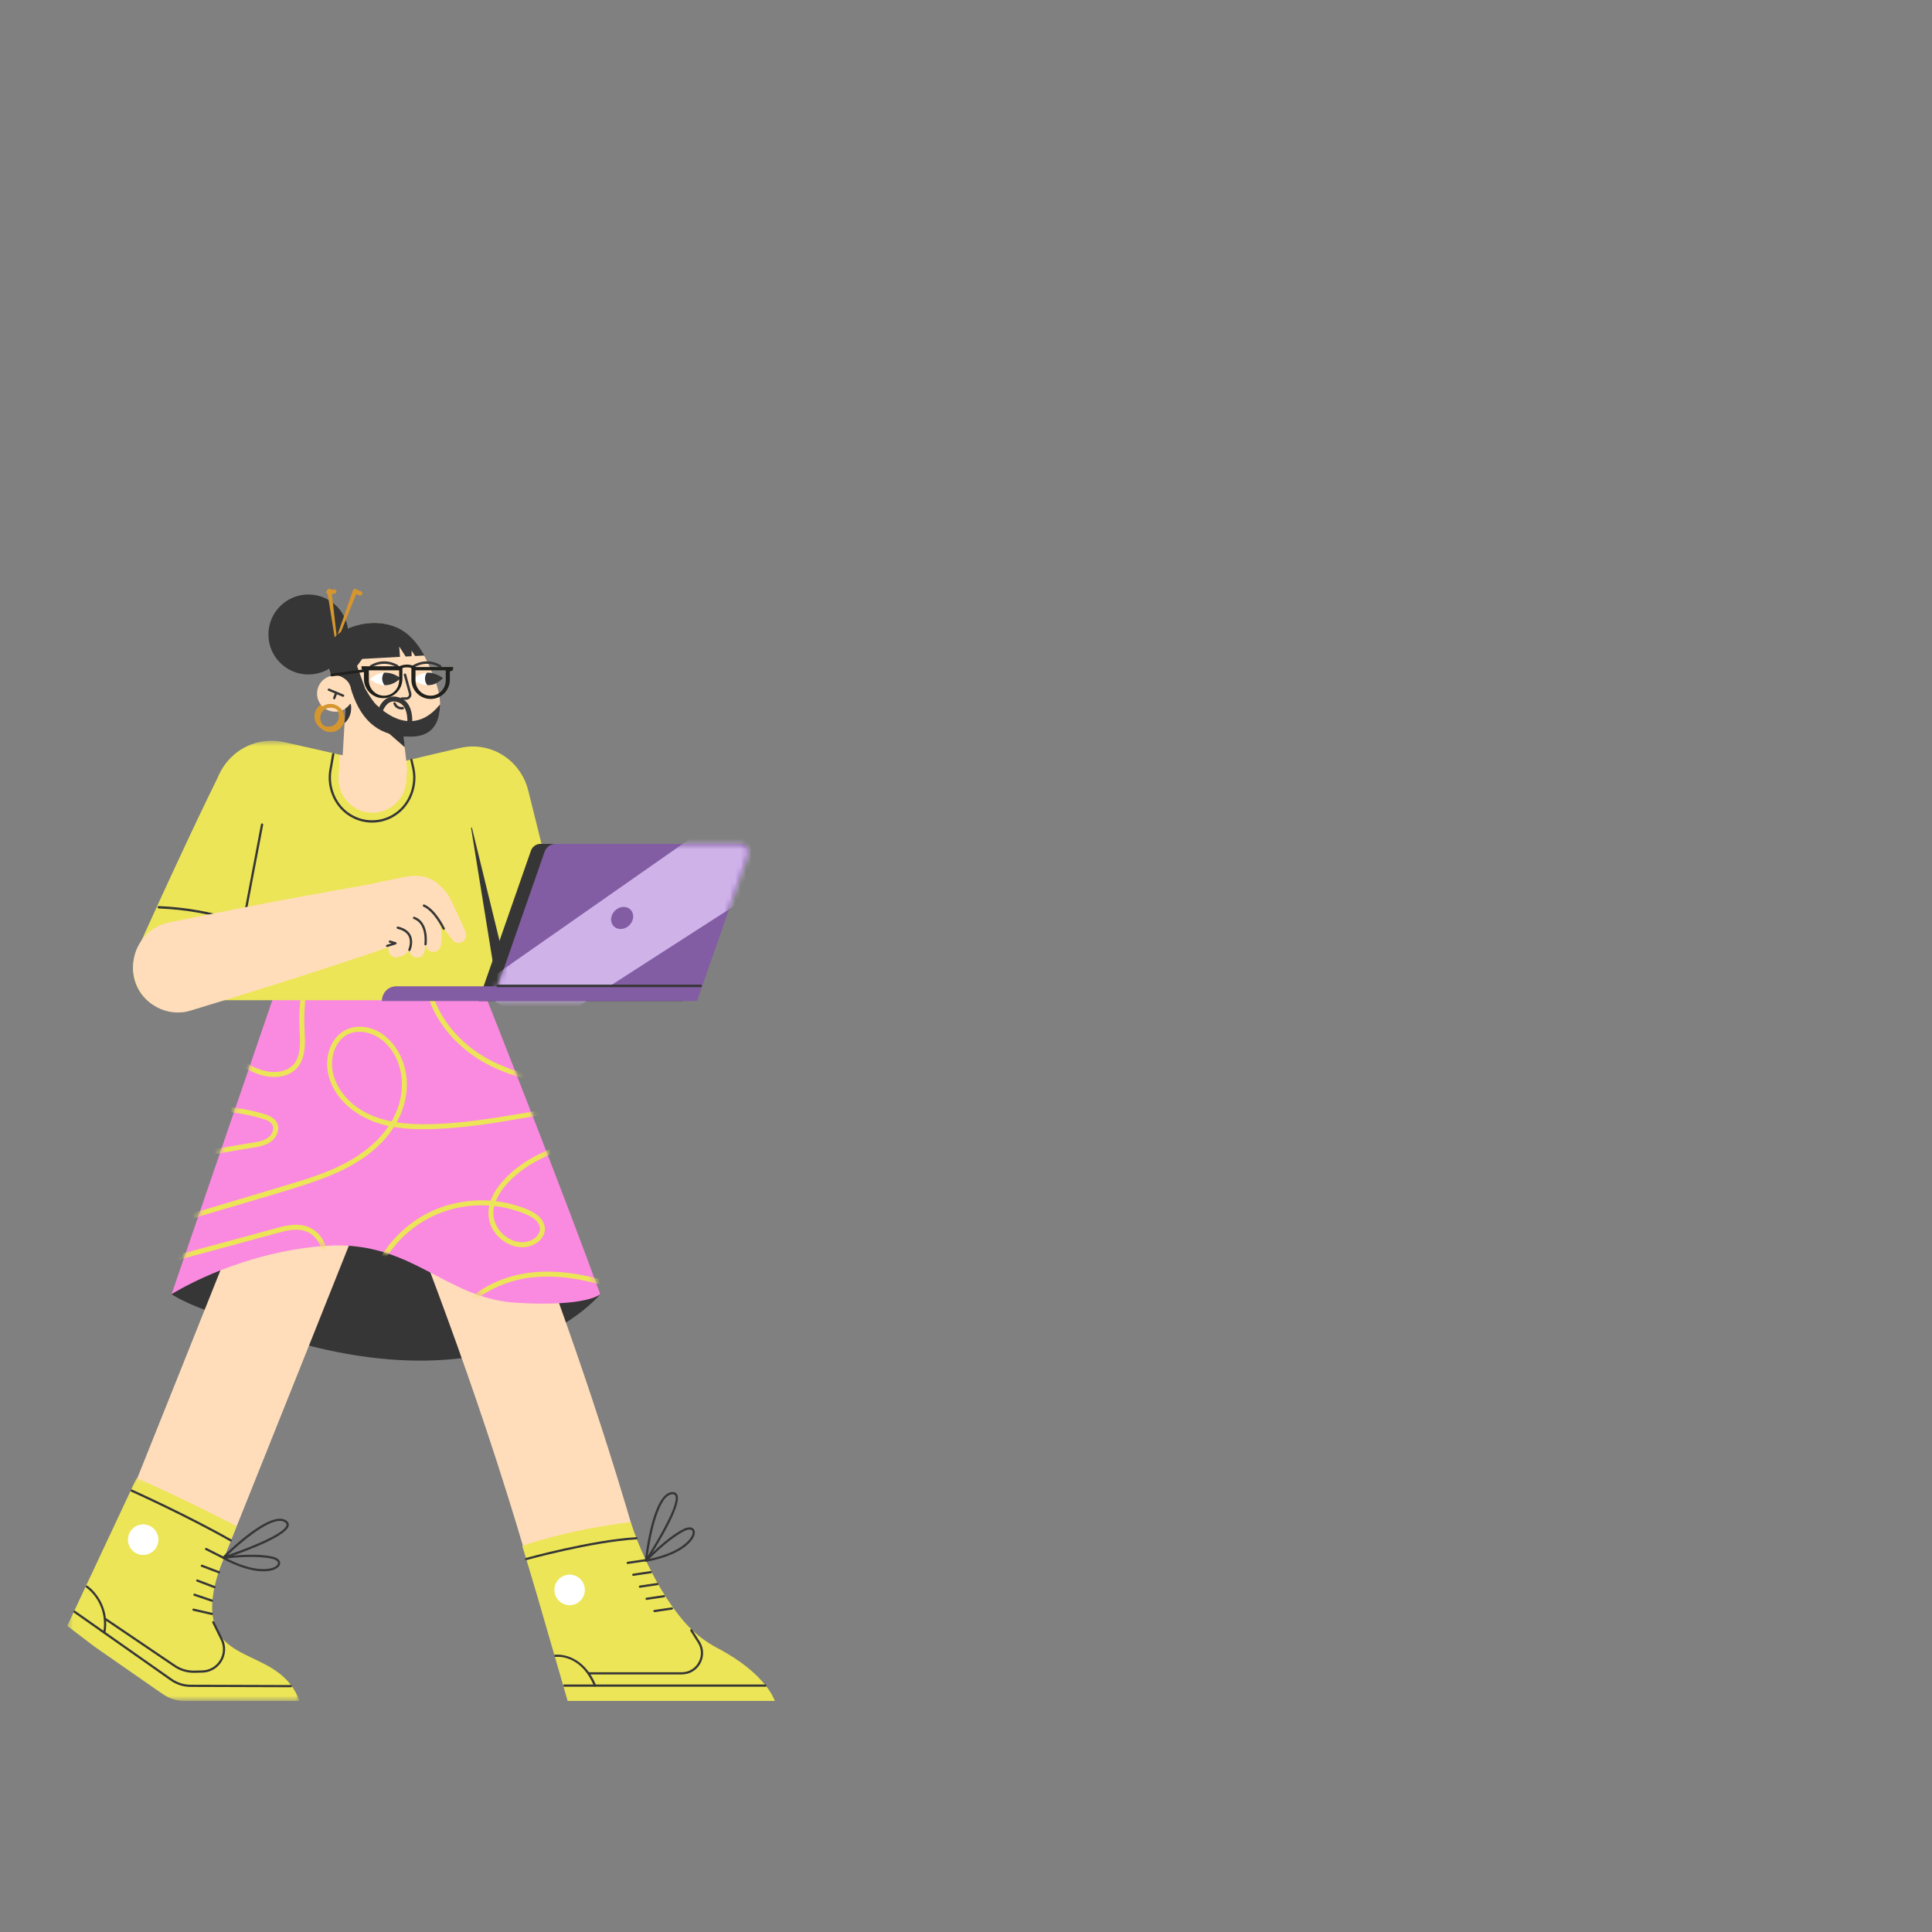 <svg width="356" height="356" viewBox="0 0 356 356" fill="none" xmlns="http://www.w3.org/2000/svg">
<rect x="0" y="0" width="356" height="356" fill="#808080" stroke="none"/>
<path d="M89.673 179.628H50.305V185.511H89.673V179.628Z" fill="#F98ADF"/>
<path fill-rule="evenodd" clip-rule="evenodd" d="M31.617 238.477C31.617 238.477 53.851 254.079 110.604 238.477C110.604 238.477 95.885 227.721 82.637 223.395C69.389 219.068 57.742 220.006 49.872 223.736C42.002 227.467 31.617 238.477 31.617 238.477Z" fill="#363636"/>
<path fill-rule="evenodd" clip-rule="evenodd" d="M110.604 238.475C110.604 238.475 88.64 266.021 31.617 238.475L92.292 230.326L110.604 238.475Z" fill="#363636"/>
<path fill-rule="evenodd" clip-rule="evenodd" d="M111.199 299.937C110.277 300.2 109.349 300.324 108.438 300.324C104.014 300.324 99.948 297.388 98.687 292.894C89.715 260.929 78.21 230.95 70.869 213.021C66.555 202.483 63.68 196.108 63.603 195.939C61.635 191.596 62.949 186.589 66.498 183.741H79.158C80.364 184.708 81.367 185.968 82.052 187.477C82.271 187.957 87.49 199.494 94.581 217.622C101.118 234.337 110.524 260.003 118.201 287.352C119.723 292.773 116.587 298.408 111.199 299.937Z" fill="#FFDDBA"/>
<path fill-rule="evenodd" clip-rule="evenodd" d="M66.501 183.741H70.504C70.829 183.835 71.154 183.948 71.475 184.077C76.674 186.169 79.201 192.104 77.121 197.332C77.053 197.504 74.689 203.443 70.872 213.021C63.491 231.539 50.678 263.653 38.519 293.941C36.924 297.913 33.126 300.324 29.114 300.324C27.85 300.324 26.566 300.084 25.322 299.579C20.13 297.47 17.62 291.527 19.717 286.305C38.151 240.384 58.096 190.256 58.296 189.755C59.506 186.713 62.009 184.58 64.914 183.741H66.501Z" fill="#FFDDBA"/>
<path fill-rule="evenodd" clip-rule="evenodd" d="M110.602 238.477C110.602 238.477 108.178 240.842 95.186 240.055C94.097 239.99 93.058 239.858 92.059 239.671C80.703 237.555 74.568 228.435 59.682 229.585C57.349 229.765 55.106 230.078 52.974 230.483C40.428 232.857 31.774 238.375 31.617 238.475L50.374 183.741H89.566C93.014 192.461 104.342 221.219 110.602 238.477Z" fill="#F98ADF"/>
<path fill-rule="evenodd" clip-rule="evenodd" d="M116.215 280.479C116.215 280.479 119.58 291.418 126.204 298.976C127.898 300.908 129.942 302.504 132.212 303.694C141.241 308.425 142.772 313.421 142.772 313.421H126.452H112.318H104.598L99.819 296.917L99.71 296.536L98.495 292.349L96.234 284.861C96.234 284.861 104.359 281.885 116.215 280.479Z" fill="#ECE557"/>
<mask id="mask0_652_4637" style="mask-type:alpha" maskUnits="userSpaceOnUse" x="12" y="272" width="44" height="42">
<path fill-rule="evenodd" clip-rule="evenodd" d="M12.391 272.35H55.195V313.424H12.391V272.35Z" fill="white"/>
</mask>
<g mask="url(#mask0_652_4637)">
<path fill-rule="evenodd" clip-rule="evenodd" d="M43.584 281.208C43.586 281.208 41.577 286.216 41.548 286.275C40.719 288.26 39.07 292.372 39.092 296.347C39.094 296.557 39.1 296.763 39.114 296.963C39.12 297.049 39.127 297.132 39.135 297.214C40.025 306.873 51.726 303.947 55.195 313.424L33.914 313.412C32.578 313.412 31.272 313.011 30.163 312.262L28.857 311.38L17.291 303.328L12.391 299.588L25.172 272.35C25.172 272.35 32.081 275.313 43.584 281.208Z" fill="#ECE557"/>
</g>
<mask id="mask1_652_4637" style="mask-type:alpha" maskUnits="userSpaceOnUse" x="31" y="183" width="80" height="58">
<path fill-rule="evenodd" clip-rule="evenodd" d="M50.392 183.742L31.633 238.451C31.633 238.451 43.504 230.814 59.699 229.564C75.894 228.313 81.733 239.213 95.204 240.029C108.196 240.816 110.619 238.451 110.619 238.451C103.175 217.936 89.584 183.742 89.584 183.742" fill="white"/>
</mask>
<g mask="url(#mask1_652_4637)">
<path fill-rule="evenodd" clip-rule="evenodd" d="M39.998 223.168L22.375 228.441C21.81 228.61 21.571 227.725 22.133 227.557L26.291 226.313L42.924 221.336L51.339 218.817C51.571 218.748 51.803 218.679 52.036 218.609C54.396 217.905 56.759 217.2 59.069 216.337C63.621 214.636 68.082 212.193 71.084 208.246C71.273 207.997 71.454 207.743 71.627 207.484C71.629 207.485 71.63 207.485 71.631 207.485L71.63 207.481C71.629 207.482 71.628 207.483 71.627 207.484C71.472 207.451 71.316 207.416 71.161 207.38C66.64 206.313 62.227 203.423 60.72 198.803C60.058 196.773 60.12 194.543 61.026 192.598C61.959 190.595 63.853 189.246 66.074 189.192C70.774 189.076 74.123 193.492 74.805 197.784C75.311 200.975 74.605 204.077 73.097 206.8L73.105 206.811C74.64 207.051 76.204 207.147 77.735 207.156C83.222 207.191 88.687 206.401 94.089 205.51C95.231 205.322 96.376 205.128 97.522 204.933C106.996 203.322 116.611 201.687 126.171 203.443C126.749 203.549 126.503 204.433 125.93 204.328C124.525 204.07 123.112 203.881 121.691 203.762C113.602 203.083 105.608 204.455 97.637 205.824C94.381 206.382 91.129 206.941 87.876 207.358C85.005 207.727 82.117 207.994 79.222 208.06C77.008 208.111 74.772 208.039 72.585 207.667L72.581 207.668C71.992 208.596 71.308 209.473 70.549 210.287C66.956 214.137 62.075 216.338 57.171 217.975C53.177 219.308 49.128 220.49 45.083 221.671C43.386 222.167 41.69 222.662 39.998 223.168ZM72.172 206.646C72.165 206.645 72.159 206.644 72.152 206.642C74.049 203.367 74.687 199.442 73.346 195.787C72.608 193.775 71.221 191.964 69.326 190.939C67.395 189.894 64.869 189.697 63.135 191.242C61.595 192.615 61.014 194.84 61.22 196.847C61.445 199.032 62.61 201.053 64.121 202.596C66.323 204.846 69.157 206.047 72.152 206.642C72.15 206.647 72.148 206.651 72.145 206.655L72.172 206.646Z" fill="#ECE557"/>
</g>
<mask id="mask2_652_4637" style="mask-type:alpha" maskUnits="userSpaceOnUse" x="31" y="183" width="80" height="58">
<path fill-rule="evenodd" clip-rule="evenodd" d="M50.392 183.742L31.633 238.451C31.633 238.451 43.504 230.814 59.699 229.564C75.894 228.313 81.733 239.213 95.204 240.029C108.196 240.816 110.619 238.451 110.619 238.451C103.175 217.936 89.584 183.742 89.584 183.742" fill="white"/>
</mask>
<g mask="url(#mask2_652_4637)">
<path fill-rule="evenodd" clip-rule="evenodd" d="M76.276 226.194C74.192 227.755 72.405 229.729 71.023 231.938C69.626 234.171 68.644 236.645 68.156 239.237C68.109 239.481 67.817 239.619 67.594 239.557C67.343 239.488 67.23 239.236 67.276 238.993C67.4 238.334 67.555 237.681 67.741 237.037C68.524 234.338 69.836 231.815 71.549 229.597C73.249 227.397 75.366 225.511 77.762 224.109C80.403 222.562 83.37 221.631 86.405 221.307C87.733 221.165 89.077 221.144 90.412 221.244C90.412 221.245 90.411 221.246 90.411 221.248L90.417 221.244C90.415 221.244 90.414 221.244 90.412 221.244C90.875 219.937 91.666 218.761 92.57 217.721C93.512 216.637 94.591 215.679 95.746 214.831C98.053 213.136 100.68 211.93 103.365 210.978C106.091 210.011 108.9 209.307 111.708 208.627C112.279 208.488 112.521 209.373 111.95 209.512C111.298 209.67 110.645 209.829 109.993 209.993C107.315 210.666 104.645 211.411 102.078 212.439C99.61 213.427 97.215 214.706 95.179 216.436C94.137 217.321 93.154 218.316 92.376 219.447C91.973 220.032 91.616 220.662 91.355 221.328L91.359 221.335C92.757 221.501 94.139 221.801 95.475 222.235C96.816 222.671 98.244 223.191 99.305 224.158C100.316 225.08 100.752 226.497 100.078 227.754C99.448 228.929 98.106 229.622 96.827 229.782C95.527 229.945 94.171 229.561 93.07 228.868C91.959 228.168 91.03 227.135 90.502 225.924C89.976 224.718 89.877 223.414 90.154 222.142C90.155 222.142 90.156 222.142 90.157 222.143L90.155 222.137C90.154 222.139 90.154 222.141 90.154 222.142C88.027 222.001 85.876 222.182 83.805 222.675C81.084 223.322 78.52 224.514 76.276 226.194ZM91.061 222.222C91.064 222.223 91.067 222.223 91.07 222.223C90.978 222.604 90.921 222.993 90.908 223.389C90.83 225.8 92.614 228.02 94.879 228.695C95.997 229.028 97.197 228.969 98.213 228.364C99.143 227.811 99.811 226.797 99.353 225.723C98.887 224.629 97.614 224.029 96.583 223.612C95.228 223.063 93.815 222.662 92.376 222.41C91.943 222.334 91.507 222.272 91.07 222.223C91.07 222.221 91.071 222.22 91.071 222.218L91.061 222.222Z" fill="#ECE557"/>
</g>
<mask id="mask3_652_4637" style="mask-type:alpha" maskUnits="userSpaceOnUse" x="31" y="183" width="80" height="58">
<path fill-rule="evenodd" clip-rule="evenodd" d="M50.392 183.742L31.633 238.451C31.633 238.451 43.504 230.814 59.699 229.564C75.894 228.313 81.733 239.213 95.204 240.029C108.196 240.816 110.619 238.451 110.619 238.451C103.175 217.936 89.584 183.742 89.584 183.742" fill="white"/>
</mask>
<g mask="url(#mask3_652_4637)">
<path fill-rule="evenodd" clip-rule="evenodd" d="M78.156 178.805C78.152 181.401 78.813 183.951 79.957 186.27C81.104 188.598 82.733 190.688 84.63 192.447C86.62 194.293 88.909 195.769 91.378 196.88C94.146 198.124 97.078 198.945 100.061 199.469C103.072 199.998 106.127 200.246 109.18 200.361C109.558 200.375 109.936 200.388 110.314 200.398C110.902 200.415 110.901 199.497 110.314 199.481C107.343 199.397 104.366 199.215 101.425 198.768C98.502 198.324 95.607 197.625 92.859 196.521C90.4 195.534 88.067 194.199 86.047 192.483C84.119 190.847 82.457 188.911 81.216 186.703C80.019 184.57 79.238 182.172 79.095 179.739C79.076 179.428 79.068 179.117 79.069 178.805C79.07 178.215 78.157 178.214 78.156 178.805Z" fill="#ECE557"/>
</g>
<mask id="mask4_652_4637" style="mask-type:alpha" maskUnits="userSpaceOnUse" x="31" y="183" width="80" height="58">
<path fill-rule="evenodd" clip-rule="evenodd" d="M50.392 183.742L31.633 238.451C31.633 238.451 43.504 230.814 59.699 229.564C75.894 228.313 81.733 239.213 95.204 240.029C108.196 240.816 110.619 238.451 110.619 238.451C103.175 217.936 89.584 183.742 89.584 183.742" fill="white"/>
</mask>
<g mask="url(#mask4_652_4637)">
<path fill-rule="evenodd" clip-rule="evenodd" d="M19.819 237.559C22.979 235.484 26.513 234.104 30.105 232.989C33.938 231.798 37.838 230.813 41.71 229.76C43.766 229.2 45.822 228.641 47.877 228.082C48.905 227.803 49.933 227.522 50.961 227.243C51.852 227.001 52.755 226.756 53.675 226.652C54.596 226.548 55.532 226.575 56.411 226.898C57.093 227.148 57.672 227.59 58.147 228.133C59.136 229.264 59.597 230.822 59.596 232.302C59.593 236.267 57.016 239.614 55.801 243.245C55.648 243.703 55.516 244.166 55.408 244.636C55.277 245.211 56.157 245.456 56.288 244.88C57.187 240.95 59.875 237.656 60.414 233.615C60.646 231.882 60.422 230.107 59.56 228.569C58.712 227.057 57.288 225.989 55.563 225.748C53.577 225.471 51.598 226.119 49.703 226.635C47.596 227.208 45.488 227.781 43.38 228.355C39.356 229.45 35.315 230.494 31.313 231.667C27.609 232.753 23.921 234.043 20.577 236.008C20.165 236.251 19.758 236.504 19.358 236.767C18.869 237.088 19.325 237.883 19.819 237.559Z" fill="#ECE557"/>
</g>
<mask id="mask5_652_4637" style="mask-type:alpha" maskUnits="userSpaceOnUse" x="31" y="183" width="80" height="58">
<path fill-rule="evenodd" clip-rule="evenodd" d="M50.392 183.742L31.633 238.451C31.633 238.451 43.504 230.814 59.699 229.564C75.894 228.313 81.733 239.213 95.204 240.029C108.196 240.816 110.619 238.451 110.619 238.451C103.175 217.936 89.584 183.742 89.584 183.742" fill="white"/>
</mask>
<g mask="url(#mask5_652_4637)">
<path fill-rule="evenodd" clip-rule="evenodd" d="M42.093 194.834C43.9 196.105 45.779 197.374 47.906 198.035C49.94 198.667 52.41 198.678 54.168 197.315C55.754 196.085 56.155 194.06 56.185 192.15C56.2 191.169 56.126 190.19 56.09 189.209C56.046 188.013 56.065 186.814 56.147 185.619C56.31 183.223 56.733 180.847 57.4 178.54C57.483 178.253 57.57 177.966 57.66 177.681C57.839 177.117 56.959 176.876 56.781 177.437C56.067 179.691 55.59 182.015 55.343 184.367C55.22 185.534 55.157 186.707 55.155 187.881C55.152 188.923 55.222 189.961 55.258 191.002C55.289 191.899 55.293 192.859 55.15 193.708C55.01 194.542 54.742 195.357 54.227 195.989C52.952 197.553 50.699 197.762 48.855 197.341C46.522 196.808 44.484 195.4 42.553 194.042C42.351 193.9 42.046 194.005 41.929 194.206C41.796 194.435 41.89 194.692 42.093 194.834Z" fill="#ECE557"/>
</g>
<mask id="mask6_652_4637" style="mask-type:alpha" maskUnits="userSpaceOnUse" x="31" y="183" width="80" height="58">
<path fill-rule="evenodd" clip-rule="evenodd" d="M50.392 183.742L31.633 238.451C31.633 238.451 43.504 230.814 59.699 229.564C75.894 228.313 81.733 239.213 95.204 240.029C108.196 240.816 110.619 238.451 110.619 238.451C103.175 217.936 89.584 183.742 89.584 183.742" fill="white"/>
</mask>
<g mask="url(#mask6_652_4637)">
<path fill-rule="evenodd" clip-rule="evenodd" d="M114.594 236.97C111.983 236.063 109.314 235.304 106.589 234.834C103.872 234.365 101.097 234.172 98.348 234.435C95.989 234.661 93.699 235.22 91.522 236.164C89.522 237.032 87.651 238.22 86.045 239.702C84.459 241.166 83.132 242.943 82.269 244.931C82.154 245.197 82.045 245.465 81.944 245.736C81.857 245.968 82.04 246.239 82.262 246.3C82.518 246.371 82.737 246.213 82.824 245.98C83.541 244.057 84.722 242.306 86.174 240.848C87.662 239.354 89.413 238.166 91.32 237.258C93.263 236.332 95.394 235.72 97.545 235.443C100.187 235.103 102.878 235.191 105.509 235.584C108.197 235.986 110.836 236.682 113.414 237.536C113.728 237.64 114.04 237.746 114.352 237.854C114.584 237.935 114.85 237.762 114.913 237.534C114.982 237.282 114.828 237.051 114.594 236.97Z" fill="#ECE557"/>
</g>
<mask id="mask7_652_4637" style="mask-type:alpha" maskUnits="userSpaceOnUse" x="31" y="183" width="80" height="58">
<path fill-rule="evenodd" clip-rule="evenodd" d="M50.392 183.742L31.633 238.451C31.633 238.451 43.504 230.814 59.699 229.564C75.894 228.313 81.733 239.213 95.204 240.029C108.196 240.816 110.619 238.451 110.619 238.451C103.175 217.936 89.584 183.742 89.584 183.742" fill="#825DA3"/>
</mask>
<g mask="url(#mask7_652_4637)">
<path fill-rule="evenodd" clip-rule="evenodd" d="M33.731 204.96C36.641 204.6 39.591 204.591 42.503 204.934C43.93 205.102 45.347 205.361 46.743 205.701C47.412 205.864 48.087 206.032 48.739 206.255C49.227 206.422 49.708 206.644 50.047 207.038C50.348 207.387 50.414 207.863 50.305 208.3C50.18 208.798 49.878 209.252 49.459 209.577C48.469 210.346 47.015 210.47 45.796 210.676L36.699 212.213C33.654 212.727 30.609 213.241 27.564 213.755C27.193 213.818 26.821 213.881 26.45 213.943C26.207 213.984 26.071 214.286 26.131 214.507C26.202 214.767 26.449 214.869 26.693 214.828C29.837 214.297 32.98 213.766 36.124 213.235C39.268 212.704 42.412 212.173 45.556 211.642C46.932 211.41 48.45 211.289 49.667 210.539C50.715 209.893 51.495 208.632 51.206 207.366C50.904 206.04 49.527 205.513 48.368 205.182C46.924 204.769 45.454 204.447 43.971 204.217C40.961 203.749 37.901 203.639 34.868 203.919C34.489 203.955 34.11 203.996 33.731 204.043C33.487 204.073 33.275 204.232 33.275 204.501C33.275 204.726 33.485 204.991 33.731 204.96Z" fill="#ECE557"/>
</g>
<path fill-rule="evenodd" clip-rule="evenodd" d="M141.036 310.799H103.984C103.872 310.799 103.781 310.708 103.781 310.595C103.781 310.483 103.872 310.392 103.984 310.392H141.036C141.149 310.392 141.24 310.483 141.24 310.595C141.24 310.708 141.149 310.799 141.036 310.799Z" fill="#363636"/>
<path fill-rule="evenodd" clip-rule="evenodd" d="M109.637 310.799C109.557 310.799 109.482 310.752 109.449 310.674C106.979 304.752 102.544 305.287 102.355 305.313C102.245 305.328 102.142 305.25 102.127 305.139C102.112 305.028 102.189 304.925 102.3 304.91C102.348 304.903 107.228 304.295 109.823 310.517C109.867 310.621 109.818 310.74 109.715 310.783C109.689 310.794 109.663 310.799 109.637 310.799Z" fill="#363636"/>
<path fill-rule="evenodd" clip-rule="evenodd" d="M96.968 287.475C96.879 287.475 96.798 287.416 96.773 287.326C96.743 287.217 96.806 287.105 96.914 287.075C97.034 287.042 108.98 283.735 117.263 283.245C117.379 283.24 117.471 283.324 117.478 283.437C117.484 283.549 117.399 283.645 117.287 283.652C109.047 284.139 97.142 287.434 97.023 287.467C97.004 287.472 96.986 287.475 96.968 287.475Z" fill="#363636"/>
<path fill-rule="evenodd" clip-rule="evenodd" d="M125.631 308.539H108.461C108.349 308.539 108.258 308.448 108.258 308.335C108.258 308.223 108.349 308.132 108.461 308.132H125.631C126.907 308.132 128.048 307.468 128.681 306.356C129.316 305.245 129.309 303.921 128.664 302.816L127.21 300.511C127.15 300.416 127.179 300.29 127.274 300.23C127.367 300.17 127.492 300.198 127.553 300.293L129.01 302.604C129.734 303.843 129.741 305.319 129.034 306.559C128.327 307.798 127.055 308.539 125.631 308.539Z" fill="#363636"/>
<path fill-rule="evenodd" clip-rule="evenodd" d="M115.663 288.187C115.565 288.187 115.478 288.114 115.463 288.013C115.447 287.902 115.523 287.798 115.634 287.782L118.848 287.307C118.956 287.291 119.062 287.367 119.079 287.479C119.095 287.59 119.018 287.693 118.907 287.71L115.693 288.185C115.683 288.186 115.673 288.187 115.663 288.187Z" fill="#363636"/>
<path fill-rule="evenodd" clip-rule="evenodd" d="M41.072 287.197C41.041 287.197 41.01 287.19 40.981 287.175L37.885 285.608C37.785 285.557 37.745 285.435 37.795 285.335C37.846 285.234 37.967 285.194 38.068 285.245L41.163 286.812C41.263 286.862 41.303 286.985 41.253 287.085C41.217 287.156 41.146 287.197 41.072 287.197Z" fill="#363636"/>
<path fill-rule="evenodd" clip-rule="evenodd" d="M39.508 292.645C39.484 292.645 39.46 292.641 39.436 292.632L36.279 291.431C36.175 291.391 36.122 291.274 36.162 291.169C36.201 291.063 36.318 291.011 36.423 291.05L39.58 292.251C39.684 292.291 39.737 292.408 39.697 292.514C39.667 292.595 39.59 292.645 39.508 292.645Z" fill="#363636"/>
<path fill-rule="evenodd" clip-rule="evenodd" d="M40.352 289.922C40.328 289.922 40.303 289.917 40.28 289.908L37.123 288.708C37.018 288.668 36.966 288.55 37.005 288.445C37.045 288.34 37.162 288.287 37.267 288.327L40.423 289.528C40.528 289.567 40.581 289.685 40.541 289.79C40.511 289.871 40.433 289.922 40.352 289.922Z" fill="#363636"/>
<path fill-rule="evenodd" clip-rule="evenodd" d="M39.049 295.148C39.028 295.148 39.006 295.144 38.984 295.137L35.771 294.048C35.665 294.012 35.608 293.896 35.644 293.79C35.679 293.683 35.794 293.626 35.9 293.662L39.114 294.751C39.22 294.787 39.277 294.903 39.241 295.009C39.213 295.094 39.134 295.148 39.049 295.148Z" fill="#363636"/>
<path fill-rule="evenodd" clip-rule="evenodd" d="M39.052 297.593C39.037 297.593 39.022 297.592 39.007 297.588L35.611 296.805C35.501 296.779 35.433 296.67 35.458 296.561C35.483 296.451 35.593 296.382 35.701 296.408L39.098 297.191C39.207 297.216 39.275 297.326 39.25 297.435C39.228 297.53 39.145 297.593 39.052 297.593Z" fill="#363636"/>
<path fill-rule="evenodd" clip-rule="evenodd" d="M116.695 290.376C116.596 290.376 116.509 290.304 116.494 290.202C116.478 290.091 116.555 289.988 116.666 289.971L119.879 289.496C119.988 289.48 120.094 289.557 120.11 289.668C120.127 289.779 120.05 289.883 119.938 289.899L116.724 290.374C116.715 290.375 116.705 290.376 116.695 290.376Z" fill="#363636"/>
<path fill-rule="evenodd" clip-rule="evenodd" d="M117.922 292.566C117.822 292.566 117.736 292.493 117.721 292.392C117.704 292.28 117.781 292.177 117.891 292.161L121.106 291.686C121.214 291.669 121.32 291.746 121.336 291.857C121.353 291.969 121.276 292.072 121.164 292.089L117.95 292.564C117.941 292.565 117.931 292.566 117.922 292.566Z" fill="#363636"/>
<path fill-rule="evenodd" clip-rule="evenodd" d="M119.148 294.805C119.049 294.805 118.963 294.732 118.948 294.631C118.931 294.52 119.008 294.416 119.118 294.4L122.332 293.925C122.444 293.909 122.546 293.985 122.563 294.097C122.579 294.208 122.503 294.311 122.391 294.328L119.177 294.803C119.168 294.804 119.157 294.805 119.148 294.805Z" fill="#363636"/>
<path fill-rule="evenodd" clip-rule="evenodd" d="M120.593 297.067C120.494 297.067 120.408 296.994 120.393 296.893C120.376 296.781 120.453 296.678 120.565 296.662L123.779 296.187C123.888 296.17 123.992 296.247 124.008 296.358C124.025 296.47 123.948 296.573 123.838 296.59L120.624 297.065C120.613 297.066 120.603 297.067 120.593 297.067Z" fill="#363636"/>
<path fill-rule="evenodd" clip-rule="evenodd" d="M123.943 275.336C123.919 275.336 123.893 275.337 123.867 275.338C121.344 275.497 119.845 282.944 119.346 286.728C121.388 283.521 125.219 276.957 124.412 275.559C124.356 275.461 124.246 275.336 123.943 275.336ZM119.039 287.78C119.015 287.78 118.993 287.776 118.97 287.767C118.882 287.736 118.827 287.648 118.837 287.554C118.892 287.048 120.207 275.16 123.842 274.932C124.383 274.898 124.641 275.143 124.763 275.355C125.276 276.245 124.508 278.533 122.415 282.349C120.899 285.109 119.225 287.663 119.208 287.688C119.169 287.746 119.106 287.78 119.039 287.78Z" fill="#363636"/>
<path fill-rule="evenodd" clip-rule="evenodd" d="M127.057 281.842C126.788 281.842 126.445 281.942 126.065 282.137C123.51 283.448 120.698 286.17 119.63 287.255C125.286 286.094 127.315 283.761 127.592 282.654C127.638 282.471 127.683 282.137 127.463 281.96C127.363 281.881 127.224 281.842 127.057 281.842ZM119.039 287.78C118.965 287.78 118.897 287.74 118.861 287.674C118.819 287.597 118.831 287.502 118.89 287.438C118.927 287.398 122.599 283.458 125.879 281.775C126.654 281.377 127.322 281.329 127.715 281.642C128.006 281.875 128.105 282.28 127.986 282.754C127.767 283.62 126.9 284.597 125.605 285.435C123.977 286.488 121.719 287.298 119.074 287.777C119.063 287.779 119.051 287.78 119.039 287.78Z" fill="#363636"/>
<path fill-rule="evenodd" clip-rule="evenodd" d="M51.574 280.242C49.04 280.242 44.309 284.259 41.911 286.571C42.978 286.204 44.925 285.511 46.873 284.7C51.869 282.617 52.735 281.502 52.806 281.022C52.825 280.901 52.814 280.717 52.517 280.508C52.257 280.325 51.938 280.242 51.574 280.242ZM41.14 287.25C41.071 287.25 41.005 287.214 40.968 287.153C40.919 287.073 40.93 286.97 40.996 286.903C41.353 286.542 49.768 278.076 52.75 280.175C53.194 280.487 53.244 280.841 53.208 281.082C52.865 283.378 42.395 286.852 41.203 287.24C41.182 287.247 41.161 287.25 41.14 287.25Z" fill="#363636"/>
<path fill-rule="evenodd" clip-rule="evenodd" d="M41.803 287.166C46.944 289.803 49.978 289.251 50.884 288.559C51.033 288.445 51.276 288.212 51.213 287.936C51.139 287.613 50.69 287.337 50.011 287.198C47.199 286.622 43.311 286.988 41.803 287.166ZM48.538 289.537C48.239 289.537 47.926 289.521 47.602 289.487C45.676 289.29 43.408 288.508 41.044 287.226C40.967 287.184 40.926 287.098 40.941 287.012C40.956 286.925 41.024 286.858 41.111 286.845C41.164 286.837 46.482 286.06 50.092 286.799C50.944 286.974 51.497 287.355 51.608 287.845C51.691 288.21 51.516 288.588 51.129 288.884C50.571 289.31 49.653 289.537 48.538 289.537Z" fill="#363636"/>
<path fill-rule="evenodd" clip-rule="evenodd" d="M107.763 292.964C107.763 294.518 106.508 295.779 104.96 295.779C103.411 295.779 102.156 294.518 102.156 292.964C102.156 291.409 103.411 290.148 104.96 290.148C106.508 290.148 107.763 291.409 107.763 292.964Z" fill="white"/>
<path fill-rule="evenodd" clip-rule="evenodd" d="M29.185 283.707C29.185 285.262 27.93 286.522 26.382 286.522C24.833 286.522 23.578 285.262 23.578 283.707C23.578 282.152 24.833 280.892 26.382 280.892C27.93 280.892 29.185 282.152 29.185 283.707Z" fill="white"/>
<path fill-rule="evenodd" clip-rule="evenodd" d="M53.592 310.9H53.592L35.112 310.841C33.785 310.836 32.508 310.43 31.421 309.666L13.618 297.154C13.526 297.089 13.504 296.962 13.568 296.87C13.632 296.778 13.759 296.756 13.85 296.82L31.653 309.332C32.673 310.049 33.869 310.43 35.114 310.434L53.593 310.493C53.705 310.493 53.795 310.584 53.795 310.697C53.795 310.809 53.704 310.9 53.592 310.9Z" fill="#363636"/>
<path fill-rule="evenodd" clip-rule="evenodd" d="M19.227 301.053C19.216 301.053 19.204 301.052 19.193 301.05C19.083 301.031 19.008 300.926 19.027 300.815C19.507 297.943 18.631 295.847 17.811 294.594C16.919 293.231 15.898 292.539 15.887 292.532C15.794 292.47 15.769 292.344 15.831 292.25C15.893 292.157 16.018 292.131 16.112 292.193C16.154 292.222 20.391 295.116 19.427 300.883C19.41 300.982 19.324 301.053 19.227 301.053Z" fill="#363636"/>
<path fill-rule="evenodd" clip-rule="evenodd" d="M35.691 308.242C34.398 308.242 33.152 307.86 32.077 307.133L19.261 298.463C19.168 298.401 19.144 298.274 19.206 298.181C19.269 298.087 19.395 298.063 19.488 298.126L32.303 306.795C33.354 307.506 34.577 307.865 35.844 307.833L37.287 307.797C38.62 307.764 39.827 307.06 40.517 305.914C41.206 304.767 41.265 303.366 40.673 302.166L39.116 299.006C39.066 298.905 39.107 298.783 39.207 298.733C39.308 298.683 39.429 298.724 39.479 298.825L41.037 301.986C41.69 303.311 41.625 304.858 40.864 306.124C40.103 307.39 38.769 308.168 37.297 308.204L35.854 308.24C35.799 308.242 35.745 308.242 35.691 308.242Z" fill="#363636"/>
<path fill-rule="evenodd" clip-rule="evenodd" d="M42.523 284.045C42.489 284.045 42.455 284.036 42.423 284.018C34.323 279.419 24.275 274.898 24.175 274.853C24.073 274.807 24.027 274.686 24.072 274.584C24.118 274.481 24.238 274.435 24.34 274.481C24.441 274.526 34.506 279.055 42.623 283.664C42.72 283.719 42.755 283.843 42.7 283.941C42.662 284.007 42.594 284.045 42.523 284.045Z" fill="#363636"/>
<path fill-rule="evenodd" clip-rule="evenodd" d="M70.583 158.604C74.493 157.713 78.375 156.709 82.25 155.672L88.057 154.092L88.42 153.993L88.511 153.968C88.442 153.986 88.353 154.007 88.274 154.022C88.117 154.056 87.937 154.074 87.794 154.092C87.211 154.149 86.607 154.122 86.031 153.993C84.877 153.734 83.835 153.131 83.048 152.245C82.651 151.807 82.321 151.298 82.079 150.753C82.017 150.619 81.961 150.481 81.913 150.34C81.867 150.206 81.831 150.109 81.798 149.989L81.775 149.903L81.765 149.859C81.764 149.854 81.76 149.84 81.761 149.843L81.764 149.854L81.793 149.947L81.849 150.132L82.297 151.61L84.095 157.521L85.919 163.424L88.14 172.98L90 178.871C91.229 182.764 95.315 184.902 99.126 183.647C102.758 182.451 104.83 178.604 103.954 174.876L103.947 174.848L102.14 165.22L100.695 159.257L99.239 153.298L97.757 147.348L97.386 145.861L97.34 145.675L97.316 145.582L97.228 145.263C97.156 145.021 97.09 144.799 96.997 144.546C96.9 144.287 96.796 144.031 96.684 143.778C96.225 142.77 95.612 141.831 94.876 141.013C93.4 139.383 91.448 138.236 89.305 137.781C88.237 137.553 87.125 137.488 86.042 137.607C85.774 137.632 85.471 137.684 85.189 137.736C85.049 137.762 84.898 137.793 84.767 137.823L84.675 137.844L84.305 137.93L78.398 139.31C74.463 140.246 70.535 141.215 66.635 142.297C62.251 143.513 59.662 148.128 60.852 152.606C62.008 156.954 66.301 159.573 70.562 158.609L70.583 158.604Z" fill="#ECE557"/>
<path fill-rule="evenodd" clip-rule="evenodd" d="M41.102 184.307L51.604 150.102C52.381 143.568 57.901 139.585 64.364 139.82L76.058 140.716C81.619 140.919 86.452 143.737 87.781 149.236L90.877 184.307H41.102Z" fill="#ECE557"/>
<mask id="mask8_652_4637" style="mask-type:alpha" maskUnits="userSpaceOnUse" x="25" y="136" width="52" height="50">
<path fill-rule="evenodd" clip-rule="evenodd" d="M25.406 136.489H76.806V185.303H25.406V136.489Z" fill="white"/>
</mask>
<g mask="url(#mask8_652_4637)">
<path fill-rule="evenodd" clip-rule="evenodd" d="M70.525 140.961C68.722 140.511 66.913 140.087 65.106 139.654L59.675 138.396L54.238 137.169L52.877 136.868L52.537 136.792L52.367 136.755L52.031 136.686L51.658 136.62C50.659 136.463 49.623 136.442 48.611 136.585C46.582 136.856 44.665 137.73 43.117 139.064C42.344 139.735 41.663 140.518 41.099 141.385C40.54 142.256 40.108 143.204 39.811 144.181L40.281 142.971L36.686 150.941C35.489 153.598 34.284 156.252 33.103 158.917L29.545 166.905C28.373 169.575 27.188 172.238 26.028 174.914C24.406 178.652 26.067 183.022 29.736 184.674C33.225 186.245 37.287 184.768 39.071 181.407C40.43 178.831 41.764 176.242 43.111 173.659L47.111 165.89C48.449 163.303 49.763 160.704 51.086 158.109L55.048 150.322L55.518 149.112C55.366 149.639 55.13 150.157 54.823 150.629C54.521 151.106 54.15 151.533 53.729 151.895C52.894 152.624 51.856 153.094 50.749 153.248C50.197 153.319 49.63 153.32 49.088 153.232C49.021 153.222 48.953 153.21 48.886 153.197L48.722 153.16L48.891 153.201L49.23 153.282L50.585 153.607L56.011 154.886L61.444 156.132C63.258 156.535 65.07 156.946 66.888 157.332C71.342 158.276 75.705 155.362 76.632 150.824C77.538 146.386 74.81 142.035 70.525 140.961Z" fill="#ECE557"/>
</g>
<path fill-rule="evenodd" clip-rule="evenodd" d="M40.242 143.041C38.945 145.644 37.683 148.264 36.432 150.89L34.569 154.835L32.727 158.79C31.502 161.429 30.273 164.066 29.068 166.714C27.85 169.356 26.658 172.011 25.462 174.664L25.215 175.213C23.449 179.132 25.142 183.764 28.997 185.56C30.766 186.384 32.695 186.463 34.422 185.933L73.504 173.878C76.561 172.935 78.287 169.651 77.36 166.543C76.493 163.638 73.588 161.921 70.719 162.478L30.632 170.415L39.592 181.684C40.916 179.095 42.244 176.507 43.545 173.907C44.859 171.313 46.15 168.707 47.444 166.103L49.382 162.195L51.299 158.276C52.568 155.659 53.825 153.037 55.047 150.397C56.984 146.21 55.217 141.22 51.099 139.25C47.059 137.317 42.252 139.023 40.242 143.041Z" fill="#ECE557"/>
<path fill-rule="evenodd" clip-rule="evenodd" d="M46.023 171.032C45.991 171.032 45.959 171.025 45.929 171.009C45.914 171.001 44.378 170.205 41.566 169.366C38.97 168.591 34.725 167.62 29.24 167.393C29.125 167.388 29.035 167.287 29.039 167.168C29.044 167.048 29.142 166.955 29.257 166.96C34.791 167.19 39.077 168.172 41.697 168.954C44.543 169.805 46.056 170.59 46.119 170.623C46.222 170.677 46.263 170.807 46.211 170.914C46.174 170.989 46.1 171.032 46.023 171.032Z" fill="#363636"/>
<path fill-rule="evenodd" clip-rule="evenodd" d="M68.561 151.576C66.832 151.576 65.182 151.018 63.792 149.963C61.804 148.454 60.597 145.984 60.563 143.354C60.556 142.782 60.616 142.181 60.747 141.518L61.197 138.932C61.218 138.816 61.326 138.738 61.441 138.759C61.554 138.78 61.63 138.891 61.61 139.007L61.159 141.597C61.033 142.236 60.975 142.807 60.982 143.349C61.014 145.846 62.158 148.191 64.042 149.621C65.36 150.621 66.923 151.149 68.561 151.149C70.095 151.149 71.574 150.682 72.84 149.797C74.874 148.373 76.105 145.958 76.131 143.335C76.136 142.767 76.07 142.169 75.93 141.507L75.608 140.088C75.582 139.974 75.652 139.859 75.765 139.833C75.877 139.806 75.99 139.878 76.016 139.993L76.338 141.414C76.487 142.111 76.556 142.74 76.55 143.34C76.522 146.101 75.224 148.646 73.077 150.148C71.741 151.082 70.18 151.576 68.561 151.576Z" fill="#363636"/>
<path fill-rule="evenodd" clip-rule="evenodd" d="M45.387 167.412C45.373 167.412 45.36 167.41 45.346 167.408C45.234 167.385 45.161 167.272 45.184 167.156L48.089 151.898C48.111 151.782 48.219 151.707 48.331 151.73C48.443 151.753 48.516 151.865 48.494 151.981L45.589 167.239C45.57 167.341 45.483 167.412 45.387 167.412Z" fill="#363636"/>
<path fill-rule="evenodd" clip-rule="evenodd" d="M91.94 184.306L86.806 152.575C86.789 152.472 86.937 152.44 86.962 152.542L94.346 182.758L91.94 184.306Z" fill="#363636"/>
<path fill-rule="evenodd" clip-rule="evenodd" d="M35.106 186.223C36.713 185.739 38.317 185.246 39.921 184.748L44.733 183.259C47.938 182.259 51.147 181.269 54.347 180.243C57.547 179.222 60.738 178.161 63.934 177.118L68.72 175.525L73.499 173.904C76.534 172.875 78.173 169.541 77.16 166.458C76.243 163.668 73.468 162.041 70.7 162.518L65.732 163.371L60.77 164.25C57.468 164.856 54.16 165.443 50.863 166.071C47.564 166.694 44.274 167.352 40.982 168.001L36.046 168.985C34.4 169.311 32.756 169.642 31.113 169.983C26.651 170.909 23.773 175.334 24.684 179.867C25.595 184.4 29.951 187.324 34.413 186.399C34.643 186.351 34.884 186.289 35.106 186.223Z" fill="#FFDDBA"/>
<path fill-rule="evenodd" clip-rule="evenodd" d="M65.715 169.906C67.65 169.328 69.577 168.723 71.502 168.105L74.386 167.163L75.106 166.923C75.34 166.846 75.611 166.753 75.775 166.703C76.158 166.582 76.519 166.495 76.781 166.452C77.051 166.41 77.23 166.401 77.421 166.428C77.61 166.456 77.837 166.54 78.103 166.711C78.369 166.882 78.665 167.11 78.96 167.397L79.053 167.483L79.129 167.558C79.18 167.609 79.228 167.663 79.275 167.719L79.311 167.761L79.329 167.783L79.357 167.822L79.469 167.978L79.694 168.291C80.891 169.959 82.109 171.614 83.4 173.223C83.894 173.837 84.781 173.927 85.383 173.425C85.88 173.011 86.026 172.321 85.786 171.749C84.983 169.837 84.106 167.972 83.207 166.12L83.039 165.772L82.955 165.599L82.933 165.555L82.902 165.495L82.837 165.374C82.747 165.214 82.65 165.057 82.547 164.904C82.496 164.827 82.443 164.751 82.388 164.675L82.304 164.563L82.233 164.471C81.863 163.983 81.434 163.49 80.906 163.023C80.38 162.56 79.722 162.114 78.951 161.815C78.184 161.511 77.344 161.384 76.606 161.381C75.858 161.376 75.219 161.469 74.618 161.574C74.289 161.632 74.073 161.68 73.818 161.731L73.072 161.882L70.093 162.504C68.11 162.93 66.129 163.368 64.154 163.833C62.496 164.223 61.462 165.909 61.845 167.599C62.228 169.289 63.883 170.343 65.542 169.952C65.597 169.939 65.661 169.922 65.715 169.906Z" fill="#FFDDBA"/>
<path fill-rule="evenodd" clip-rule="evenodd" d="M63.708 173.965L76.797 168.765L74.815 168.476C74.797 168.458 74.84 168.483 74.859 168.492L74.941 168.538C74.997 168.57 75.056 168.607 75.116 168.645C75.235 168.72 75.355 168.803 75.474 168.888C75.712 169.061 75.945 169.247 76.168 169.445C76.612 169.839 77.018 170.275 77.354 170.745C77.525 170.979 77.678 171.222 77.81 171.473C77.945 171.723 78.063 171.981 78.154 172.247C78.349 172.778 78.442 173.341 78.456 173.928L78.458 174.021C78.478 174.806 79.118 175.426 79.888 175.406C80.555 175.39 81.101 174.898 81.223 174.257C81.39 173.382 81.432 172.453 81.305 171.546C81.248 171.092 81.15 170.644 81.023 170.208C80.899 169.771 80.742 169.347 80.56 168.938C80.199 168.117 79.742 167.359 79.224 166.656C78.963 166.305 78.687 165.968 78.393 165.642C78.245 165.479 78.094 165.319 77.933 165.161C77.853 165.081 77.772 165.003 77.685 164.923L77.551 164.801C77.497 164.755 77.468 164.726 77.375 164.656L77.375 164.655C76.836 164.262 76.18 164.159 75.584 164.315L75.392 164.366L61.805 168.007C60.16 168.448 59.177 170.164 59.61 171.84C60.043 173.516 61.727 174.517 63.373 174.076C63.487 174.045 63.601 174.007 63.708 173.965Z" fill="#FFDDBA"/>
<path fill-rule="evenodd" clip-rule="evenodd" d="M61.297 175.355L74.392 170.137L72.632 169.984L72.632 169.984C72.606 169.969 72.608 169.969 72.609 169.968C72.608 169.966 72.608 169.965 72.613 169.966C72.621 169.968 72.625 169.967 72.635 169.972C72.654 169.978 72.674 169.985 72.697 169.995C72.742 170.013 72.791 170.036 72.841 170.061C72.941 170.111 73.045 170.167 73.147 170.231C73.352 170.357 73.552 170.503 73.74 170.663C74.118 170.983 74.448 171.359 74.711 171.787C74.978 172.214 75.176 172.696 75.302 173.225C75.424 173.754 75.476 174.328 75.453 174.926L75.451 174.979C75.421 175.767 76.022 176.431 76.793 176.463C77.462 176.489 78.038 176.032 78.201 175.398C78.404 174.61 78.52 173.769 78.512 172.899C78.501 172.03 78.358 171.132 78.064 170.275C77.775 169.415 77.344 168.601 76.805 167.873C76.536 167.508 76.241 167.163 75.918 166.839C75.757 166.676 75.587 166.52 75.407 166.366C75.317 166.289 75.224 166.213 75.123 166.136C75.075 166.098 75.022 166.059 74.967 166.02L74.878 165.958L74.826 165.924C74.808 165.912 74.792 165.902 74.747 165.876L74.747 165.876C74.243 165.594 73.678 165.538 73.163 165.675L72.986 165.723L59.392 169.376C57.746 169.819 56.763 171.54 57.196 173.222C57.629 174.904 59.315 175.909 60.961 175.466C61.075 175.435 61.189 175.397 61.297 175.355Z" fill="#FFDDBA"/>
<path fill-rule="evenodd" clip-rule="evenodd" d="M59.146 176.811L72.419 170.992L70.098 170.528C70.123 170.539 70.191 170.591 70.241 170.628L70.406 170.756C70.517 170.843 70.627 170.933 70.737 171.025C70.955 171.208 71.167 171.399 71.369 171.592C71.771 171.976 72.138 172.383 72.398 172.749C72.528 172.93 72.626 173.1 72.685 173.212C72.747 173.328 72.764 173.354 72.813 173.317C72.837 173.302 72.869 173.284 72.888 173.291C72.907 173.296 72.909 173.323 72.885 173.364C72.839 173.448 72.68 173.565 72.48 173.664L72.359 173.725C71.667 174.069 71.381 174.917 71.72 175.619C72.009 176.216 72.658 176.515 73.271 176.379C73.693 176.285 74.147 176.153 74.632 175.851C74.873 175.699 75.119 175.503 75.34 175.248C75.561 174.995 75.751 174.684 75.877 174.355C76.005 174.026 76.071 173.688 76.094 173.375C76.116 173.061 76.099 172.77 76.063 172.502C75.989 171.965 75.847 171.515 75.689 171.104C75.369 170.284 74.975 169.606 74.559 168.964C74.35 168.644 74.134 168.336 73.909 168.035C73.796 167.885 73.681 167.737 73.563 167.589L73.381 167.366C73.315 167.288 73.265 167.226 73.171 167.125L73.17 167.124C72.58 166.552 71.755 166.381 71.025 166.605L70.85 166.66L57.021 170.943C55.392 171.448 54.474 173.198 54.971 174.851C55.469 176.505 57.194 177.436 58.823 176.931C58.934 176.897 59.043 176.856 59.146 176.811Z" fill="#FFDDBA"/>
<path fill-rule="evenodd" clip-rule="evenodd" d="M81.768 171.335C81.69 171.335 81.614 171.29 81.578 171.214C81.562 171.181 79.981 167.899 78.035 167.07C77.928 167.024 77.878 166.899 77.923 166.79C77.968 166.681 78.091 166.63 78.199 166.676C80.291 167.568 81.891 170.887 81.957 171.028C82.008 171.134 81.964 171.262 81.859 171.314C81.83 171.328 81.799 171.335 81.768 171.335Z" fill="#363636"/>
<path fill-rule="evenodd" clip-rule="evenodd" d="M78.406 174.202C78.396 174.202 78.387 174.201 78.377 174.2C78.263 174.184 78.183 174.077 78.199 173.96C78.204 173.922 78.674 170.171 76.236 169.338C76.127 169.301 76.068 169.18 76.105 169.068C76.141 168.957 76.259 168.897 76.368 168.934C77.521 169.328 78.274 170.34 78.546 171.862C78.746 172.983 78.617 173.976 78.612 174.018C78.597 174.125 78.508 174.202 78.406 174.202Z" fill="#363636"/>
<path fill-rule="evenodd" clip-rule="evenodd" d="M75.433 175.256C75.403 175.256 75.373 175.25 75.344 175.236C75.237 175.187 75.191 175.059 75.24 174.951C75.246 174.938 75.832 173.629 75.302 172.537C74.974 171.862 74.284 171.398 73.251 171.156C73.136 171.129 73.065 171.013 73.091 170.898C73.118 170.782 73.233 170.71 73.347 170.737C74.513 171.01 75.3 171.553 75.686 172.351C76.304 173.629 75.655 175.071 75.627 175.132C75.591 175.21 75.514 175.256 75.433 175.256Z" fill="#363636"/>
<path fill-rule="evenodd" clip-rule="evenodd" d="M71.339 174.504C71.249 174.504 71.165 174.448 71.135 174.36C71.099 174.251 71.16 174.135 71.273 174.099L72.168 173.817L71.785 173.702C71.673 173.668 71.61 173.552 71.645 173.442C71.68 173.333 71.8 173.272 71.912 173.306L72.936 173.615C73.025 173.642 73.085 173.722 73.086 173.812C73.086 173.902 73.027 173.982 72.938 174.01L71.405 174.493C71.383 174.5 71.361 174.504 71.339 174.504Z" fill="#363636"/>
<path fill-rule="evenodd" clip-rule="evenodd" d="M88.164 184.457H125.87L135.979 155.497H99.588C98.8 155.497 98.096 156.002 97.831 156.758L88.164 184.457Z" fill="#363636"/>
<path fill-rule="evenodd" clip-rule="evenodd" d="M91.178 184.457H128.227C128.352 184.457 128.463 184.378 128.504 184.258L137.86 157.425C138.189 156.485 137.505 155.497 136.524 155.497H102.383C101.47 155.497 100.655 156.082 100.349 156.957L90.9 184.056C90.832 184.252 90.974 184.457 91.178 184.457Z" fill="#825DA3"/>
<mask id="mask9_652_4637" style="mask-type:alpha" maskUnits="userSpaceOnUse" x="90" y="155" width="48" height="30">
<path fill-rule="evenodd" clip-rule="evenodd" d="M136.466 155.613C137.445 155.613 138.13 156.599 137.801 157.536L128.45 184.288C128.408 184.407 128.298 184.487 128.173 184.487H91.147C90.943 184.487 90.8 184.282 90.869 184.086L100.312 157.069C100.618 156.196 101.432 155.613 102.344 155.613H136.466Z" fill="white"/>
</mask>
<g mask="url(#mask9_652_4637)">
<path fill-rule="evenodd" clip-rule="evenodd" d="M134.135 149.671L87.664 182.159L99.496 189.972L142.733 162.155L134.135 149.671Z" fill="#CEB2E8"/>
</g>
<path fill-rule="evenodd" clip-rule="evenodd" d="M114.354 171.184C113.241 171.184 112.465 170.272 112.621 169.147C112.778 168.023 113.807 167.111 114.921 167.111C116.034 167.111 116.81 168.023 116.654 169.147C116.497 170.272 115.468 171.184 114.354 171.184ZM116.523 184.457H70.367C70.367 182.958 71.538 181.742 72.981 181.742H116.523V184.457Z" fill="#825DA3"/>
<path fill-rule="evenodd" clip-rule="evenodd" d="M129.134 181.894H91.694C91.578 181.894 91.484 181.793 91.484 181.668C91.484 181.543 91.578 181.441 91.694 181.441H129.134C129.251 181.441 129.344 181.543 129.344 181.668C129.344 181.793 129.251 181.894 129.134 181.894Z" fill="#363636"/>
<path fill-rule="evenodd" clip-rule="evenodd" d="M74.566 140.228L74.852 142.693C74.891 143.045 74.905 143.44 74.884 143.805C74.681 147.296 71.718 149.96 68.267 149.754C64.816 149.549 62.183 146.552 62.386 143.06L62.619 139.057C62.619 139.057 66.923 140.488 74.566 140.228Z" fill="#FFDDBA"/>
<path fill-rule="evenodd" clip-rule="evenodd" d="M73.008 124.422L74.969 141.102C75.356 144.396 73 147.381 69.706 147.768C66.411 148.156 63.427 145.799 63.039 142.505C62.999 142.16 62.991 141.786 63.009 141.45L63.996 124.684C64.143 122.189 66.285 120.286 68.78 120.433C71.005 120.564 72.758 122.282 73.008 124.422Z" fill="#FFDDBA"/>
<path fill-rule="evenodd" clip-rule="evenodd" d="M79.521 134.145C78.244 135.476 76.498 135.695 74.653 135.325C69.945 134.382 64.567 129.602 64.567 129.602C63.501 128.766 62.365 127.62 61.649 126.355L61.613 126.289C61.424 125.951 61.267 125.603 61.148 125.252C61.093 125.085 61.045 124.915 61.009 124.745C61.004 124.728 61.002 124.713 60.998 124.698C60.774 123.698 60.611 123.756 60.338 122.032C59.953 119.602 60.968 117.452 63.144 116.278C66.074 114.695 69.871 114.289 73.002 115.624C73.01 115.629 73.019 115.631 73.028 115.635C73.393 115.792 73.744 115.977 74.077 116.186C77.102 118.056 78.801 121.786 80.035 124.973C81.155 127.865 81.907 131.657 79.521 134.145Z" fill="#FFDDBA"/>
<path fill-rule="evenodd" clip-rule="evenodd" d="M66.765 121.387C62.76 127.104 61.361 125.696 61.361 125.696L61.328 125.619C61.273 125.487 61.223 125.356 61.179 125.225C61.123 125.057 61.075 124.887 61.039 124.718C61.034 124.7 61.033 124.685 61.028 124.67C60.805 123.671 60.641 123.729 60.367 122.005C60.355 121.923 60.343 121.842 60.334 121.762C60.307 121.536 60.292 121.313 60.289 121.092L62.429 119.914C62.429 119.914 68.333 119.149 66.765 121.387Z" fill="#363636"/>
<path fill-rule="evenodd" clip-rule="evenodd" d="M60.541 130.08C59.478 130.08 58.614 130.945 58.614 132.008C58.614 133.071 59.478 133.935 60.541 133.935C61.604 133.935 62.469 133.071 62.469 132.008C62.469 130.945 61.604 130.08 60.541 130.08ZM60.541 134.58C59.123 134.58 57.969 133.426 57.969 132.008C57.969 130.59 59.123 129.436 60.541 129.436C61.96 129.436 63.114 130.59 63.114 132.008C63.114 133.426 61.96 134.58 60.541 134.58Z" fill="#D5962F"/>
<path fill-rule="evenodd" clip-rule="evenodd" d="M74.318 135.205C74.318 135.205 72.924 134.972 71.077 134.023C70.851 133.907 70.627 134.181 70.79 134.377L74.591 137.701L74.318 135.205Z" fill="#363636"/>
<path fill-rule="evenodd" clip-rule="evenodd" d="M63.654 130.535C63.654 130.535 64.098 130.27 64.418 129.8C64.467 129.729 64.578 129.749 64.595 129.834C64.708 130.414 64.811 131.948 63.5 133.21L63.654 130.535Z" fill="#363636"/>
<path fill-rule="evenodd" clip-rule="evenodd" d="M62.964 128.214C62.937 128.214 62.908 128.209 62.881 128.197L60.257 127.098C60.147 127.052 60.096 126.926 60.142 126.816C60.188 126.707 60.314 126.655 60.423 126.701L63.047 127.801C63.157 127.847 63.209 127.973 63.163 128.082C63.128 128.164 63.048 128.214 62.964 128.214Z" fill="#363636"/>
<path fill-rule="evenodd" clip-rule="evenodd" d="M61.332 128.674C61.307 128.674 61.281 128.67 61.255 128.66C61.145 128.618 61.089 128.494 61.131 128.383L61.508 127.396C61.551 127.285 61.675 127.23 61.786 127.272C61.897 127.314 61.952 127.439 61.91 127.55L61.533 128.536C61.5 128.622 61.419 128.674 61.332 128.674Z" fill="#363636"/>
<path fill-rule="evenodd" clip-rule="evenodd" d="M60.541 134.579C59.123 134.579 57.969 133.425 57.969 132.007C57.969 130.589 59.123 129.435 60.541 129.435C60.786 129.435 61.028 129.469 61.262 129.537C61.433 129.587 61.531 129.766 61.481 129.937C61.431 130.108 61.252 130.206 61.081 130.156C60.907 130.105 60.725 130.08 60.541 130.08C59.478 130.08 58.614 130.944 58.614 132.007C58.614 133.07 59.478 133.934 60.541 133.934C61.604 133.934 62.469 133.07 62.469 132.007C62.469 131.829 62.613 131.684 62.791 131.684C62.969 131.684 63.114 131.829 63.114 132.007C63.114 133.425 61.96 134.579 60.541 134.579Z" fill="#D5962F"/>
<path fill-rule="evenodd" clip-rule="evenodd" d="M65.101 127.992C64.994 129.834 63.413 131.242 61.571 131.135C59.728 131.028 58.321 129.448 58.428 127.605C58.534 125.762 60.115 124.355 61.958 124.462C63.8 124.569 65.207 126.149 65.101 127.992Z" fill="#FFDDBA"/>
<path fill-rule="evenodd" clip-rule="evenodd" d="M62.328 124.455C62.756 124.589 64.084 125.153 64.488 126.295L65.046 127.356C65.307 127.878 65.924 128.118 66.471 127.907C66.921 127.734 67.198 127.303 67.198 126.849C67.198 126.721 67.176 126.592 67.132 126.466L65.102 120.784L62.328 124.455Z" fill="#363636"/>
<path fill-rule="evenodd" clip-rule="evenodd" d="M49.461 116.915C49.461 112.845 52.76 109.546 56.83 109.546C60.9 109.546 64.199 112.845 64.199 116.915C64.199 120.985 60.9 124.284 56.83 124.284C52.76 124.284 49.461 120.985 49.461 116.915Z" fill="#363636"/>
<path fill-rule="evenodd" clip-rule="evenodd" d="M62.132 120.358L60.294 108.931C60.259 108.713 60.407 108.508 60.625 108.473C60.843 108.438 61.048 108.586 61.083 108.804C61.084 108.809 61.085 108.816 61.085 108.822L62.391 120.322C62.399 120.394 62.348 120.459 62.276 120.467C62.206 120.475 62.143 120.426 62.132 120.358Z" fill="#D5962F"/>
<path fill-rule="evenodd" clip-rule="evenodd" d="M61.997 108.962C62.019 109.182 61.858 109.377 61.639 109.399L60.579 109.504C60.36 109.526 60.164 109.366 60.143 109.146C60.121 108.927 60.281 108.731 60.501 108.71L61.56 108.605C61.78 108.583 61.975 108.743 61.997 108.962Z" fill="#D5962F"/>
<path fill-rule="evenodd" clip-rule="evenodd" d="M61.234 119.709L65.044 108.781C65.117 108.572 65.345 108.462 65.553 108.535C65.761 108.608 65.871 108.835 65.799 109.044C65.797 109.049 65.794 109.056 65.792 109.061L61.478 119.801C61.452 119.868 61.375 119.901 61.308 119.874C61.243 119.848 61.211 119.775 61.234 119.709Z" fill="#D5962F"/>
<path fill-rule="evenodd" clip-rule="evenodd" d="M65.039 108.776C65.124 108.572 65.358 108.476 65.561 108.561L66.544 108.972C66.747 109.057 66.843 109.291 66.758 109.494C66.673 109.698 66.439 109.794 66.236 109.709L65.253 109.298C65.05 109.213 64.954 108.979 65.039 108.776Z" fill="#D5962F"/>
<path fill-rule="evenodd" clip-rule="evenodd" d="M63.709 130.506C63.709 130.506 64.153 130.241 64.473 129.772C64.522 129.7 64.633 129.721 64.649 129.806C64.763 130.385 64.865 131.919 63.555 133.182L63.709 130.506Z" fill="#363636"/>
<path fill-rule="evenodd" clip-rule="evenodd" d="M78.198 120.789L76.494 120.881L75.844 119.884V120.917L74.752 120.976L73.559 119.127L73.705 121.033L60.351 121.76C60.069 119.43 61.087 117.385 63.191 116.249C66.12 114.667 69.918 114.261 73.047 115.596C73.056 115.6 73.066 115.602 73.073 115.606C73.439 115.763 73.79 115.949 74.123 116.157C75.868 117.235 77.171 118.934 78.198 120.789Z" fill="#363636"/>
<path fill-rule="evenodd" clip-rule="evenodd" d="M60.908 130.372C59.844 130.372 58.981 131.235 58.981 132.3C58.981 133.364 59.844 134.227 60.908 134.227C61.973 134.227 62.836 133.364 62.836 132.3C62.836 131.235 61.973 130.372 60.908 130.372ZM58.336 132.3C58.336 130.879 59.488 129.728 60.908 129.728C62.329 129.728 63.481 130.879 63.481 132.3C63.481 133.721 62.329 134.872 60.908 134.872C59.488 134.872 58.336 133.721 58.336 132.3Z" fill="#D5962F"/>
<path fill-rule="evenodd" clip-rule="evenodd" d="M60.4 127.002C60.446 126.893 60.572 126.841 60.681 126.887L63.305 127.986C63.415 128.032 63.466 128.158 63.42 128.268C63.375 128.377 63.249 128.429 63.139 128.383L60.515 127.283C60.405 127.238 60.354 127.112 60.4 127.002Z" fill="#363636"/>
<path fill-rule="evenodd" clip-rule="evenodd" d="M62.036 127.458C62.147 127.5 62.202 127.624 62.16 127.735L61.783 128.722C61.741 128.833 61.616 128.888 61.505 128.846C61.395 128.803 61.339 128.679 61.381 128.568L61.758 127.582C61.801 127.471 61.925 127.415 62.036 127.458Z" fill="#363636"/>
<path fill-rule="evenodd" clip-rule="evenodd" d="M60.908 130.372C59.844 130.372 58.981 131.235 58.981 132.3C58.981 133.364 59.844 134.227 60.908 134.227C61.973 134.227 62.836 133.364 62.836 132.3C62.836 132.122 62.98 131.977 63.158 131.977C63.337 131.977 63.481 132.122 63.481 132.3C63.481 133.721 62.329 134.872 60.908 134.872C59.488 134.872 58.336 133.721 58.336 132.3C58.336 130.879 59.488 129.728 60.908 129.728C61.158 129.728 61.4 129.763 61.629 129.83C61.8 129.88 61.898 130.059 61.848 130.229C61.799 130.401 61.62 130.499 61.449 130.449C61.278 130.399 61.096 130.372 60.908 130.372Z" fill="#D5962F"/>
<path fill-rule="evenodd" clip-rule="evenodd" d="M81.687 124.933C81.687 124.933 80.565 126.319 78.741 126.254C77.968 126.226 77.068 125.94 76.078 125.171C76.078 125.171 77.042 124.065 78.647 123.958C79.497 123.899 80.525 124.118 81.687 124.933Z" fill="white"/>
<path fill-rule="evenodd" clip-rule="evenodd" d="M81.691 124.933C81.691 124.933 80.569 126.319 78.744 126.254C78.488 125.945 78.333 125.558 78.314 125.127C78.296 124.695 78.421 124.288 78.65 123.958C79.501 123.899 80.529 124.118 81.691 124.933Z" fill="#363636"/>
<path d="M74.561 124.114C74.675 124.082 74.792 124.143 74.833 124.251L74.84 124.272L75.781 127.7C75.95 128.316 75.497 128.924 74.864 128.944L74.83 128.944L74.046 128.942C73.921 128.941 73.82 128.84 73.82 128.714C73.821 128.596 73.912 128.499 74.027 128.489L74.048 128.488L74.831 128.491C75.172 128.492 75.423 128.176 75.35 127.847L75.344 127.82L74.403 124.392C74.37 124.271 74.441 124.147 74.561 124.114Z" fill="#363636"/>
<path d="M76.841 122.214C78.186 121.687 79.699 121.69 81.224 122.577C81.332 122.64 81.369 122.779 81.306 122.887C81.243 122.995 81.105 123.032 80.996 122.969C79.603 122.159 78.233 122.156 77.006 122.637C76.829 122.706 76.671 122.78 76.535 122.854L76.465 122.894C76.423 122.918 76.394 122.936 76.377 122.947C76.273 123.017 76.132 122.99 76.062 122.886C75.992 122.783 76.019 122.642 76.123 122.572L76.152 122.553C76.191 122.528 76.246 122.495 76.319 122.456C76.47 122.373 76.645 122.291 76.841 122.214Z" fill="#363636"/>
<path fill-rule="evenodd" clip-rule="evenodd" d="M73.796 124.933C73.796 124.933 72.674 126.319 70.85 126.254C70.077 126.226 69.177 125.94 68.188 125.171C68.188 125.171 69.151 124.065 70.756 123.958C71.607 123.899 72.635 124.118 73.796 124.933Z" fill="white"/>
<path fill-rule="evenodd" clip-rule="evenodd" d="M73.8 124.933C73.8 124.933 72.678 126.319 70.854 126.254C70.598 125.945 70.442 125.558 70.424 125.127C70.405 124.695 70.531 124.288 70.76 123.958C71.61 123.899 72.638 124.118 73.8 124.933Z" fill="#363636"/>
<path d="M68.246 122.577C69.771 121.69 71.283 121.687 72.629 122.214C72.825 122.291 72.999 122.373 73.151 122.456L73.209 122.488C73.272 122.524 73.318 122.552 73.347 122.572C73.451 122.642 73.478 122.783 73.408 122.886C73.338 122.99 73.197 123.017 73.093 122.947L73.058 122.925C73.029 122.907 72.988 122.883 72.935 122.854C72.799 122.78 72.641 122.706 72.464 122.637C71.237 122.156 69.867 122.159 68.474 122.969C68.365 123.032 68.227 122.995 68.164 122.887C68.101 122.779 68.137 122.64 68.246 122.577Z" fill="#363636"/>
<path d="M72.628 129.408C72.739 129.369 72.86 129.422 72.909 129.527L72.925 129.566C72.933 129.587 72.947 129.616 72.967 129.653C73.015 129.741 73.076 129.83 73.15 129.912C73.397 130.183 73.732 130.323 74.189 130.269C74.314 130.254 74.427 130.343 74.441 130.467C74.456 130.591 74.367 130.704 74.243 130.719C73.633 130.792 73.157 130.592 72.815 130.217C72.641 130.026 72.538 129.834 72.49 129.698C72.448 129.58 72.51 129.45 72.628 129.408Z" fill="#363636"/>
<path d="M69.844 130.341C70.72 128.61 72.033 127.976 73.65 128.549C75.237 129.112 76.002 130.665 75.978 133.096L75.977 133.178L75.073 133.163C75.108 131.033 74.522 129.819 73.348 129.402C72.22 129.003 71.382 129.38 70.71 130.636L70.497 131.071L69.844 130.341Z" fill="#363636"/>
<path fill-rule="evenodd" clip-rule="evenodd" d="M66.59 125.603C66.59 125.603 68.234 128.801 69.356 129.878C73.58 133.931 77.804 133.82 80.963 129.931C80.999 129.886 81.042 129.853 81.082 129.878C81.121 129.903 81.104 129.972 81.102 130.018C80.923 133.83 79.197 135.735 75.621 135.735C70.13 135.735 66.741 133.179 64.851 127.522C63.694 124.059 66.59 125.603 66.59 125.603Z" fill="#363636"/>
<path fill-rule="evenodd" clip-rule="evenodd" d="M67.495 123.778C67.484 123.781 67.472 123.784 67.459 123.785L61.152 124.634C61.015 124.652 60.888 124.556 60.869 124.418C60.851 124.28 60.948 124.154 61.085 124.135L67.392 123.286C67.53 123.268 67.656 123.365 67.675 123.502C67.692 123.628 67.613 123.744 67.495 123.778Z" fill="#20201D"/>
<path fill-rule="evenodd" clip-rule="evenodd" d="M67.062 125.096C67.062 127.056 68.649 128.645 70.607 128.645C72.564 128.645 74.151 127.056 74.151 125.096V122.763H67.062V125.096ZM73.548 125.37V123.517H67.968V125.37C67.968 125.842 68.082 126.287 68.284 126.678C68.534 127.16 68.919 127.561 69.386 127.828C69.687 128.001 70.023 128.119 70.381 128.165C70.505 128.182 70.629 128.192 70.758 128.192C70.865 128.192 70.969 128.187 71.074 128.173C72.465 128.015 73.548 126.821 73.548 125.37Z" fill="#20201D"/>
<path fill-rule="evenodd" clip-rule="evenodd" d="M75.805 125.246C75.805 127.206 77.391 128.795 79.349 128.795C81.307 128.795 82.894 127.206 82.894 125.246V122.913H75.805V125.246ZM82.139 125.37V123.516H76.559V125.37C76.559 125.894 76.7 126.383 76.945 126.801C77.225 127.287 77.648 127.678 78.152 127.922C78.493 128.084 78.87 128.18 79.269 128.189C79.295 128.192 79.322 128.192 79.349 128.192C79.573 128.192 79.789 128.165 79.996 128.116C81.225 127.821 82.139 126.702 82.139 125.37Z" fill="#20201D"/>
<path fill-rule="evenodd" clip-rule="evenodd" d="M66.609 122.763H67.364V123.517H67.056C66.809 123.517 66.609 123.317 66.609 123.071V122.763Z" fill="#20201D"/>
<path fill-rule="evenodd" clip-rule="evenodd" d="M83.496 122.913H82.742V123.667H83.05C83.297 123.667 83.496 123.467 83.496 123.221V122.913Z" fill="#20201D"/>
<path fill-rule="evenodd" clip-rule="evenodd" d="M76.456 123.366C76.413 123.366 76.37 123.355 76.33 123.332C75.031 122.579 73.815 123.219 73.763 123.247C73.641 123.313 73.487 123.267 73.421 123.145C73.355 123.022 73.4 122.869 73.522 122.802C73.583 122.769 75.033 121.995 76.583 122.894C76.703 122.964 76.745 123.119 76.675 123.239C76.628 123.321 76.543 123.366 76.456 123.366Z" fill="#20201D"/>
</svg>
